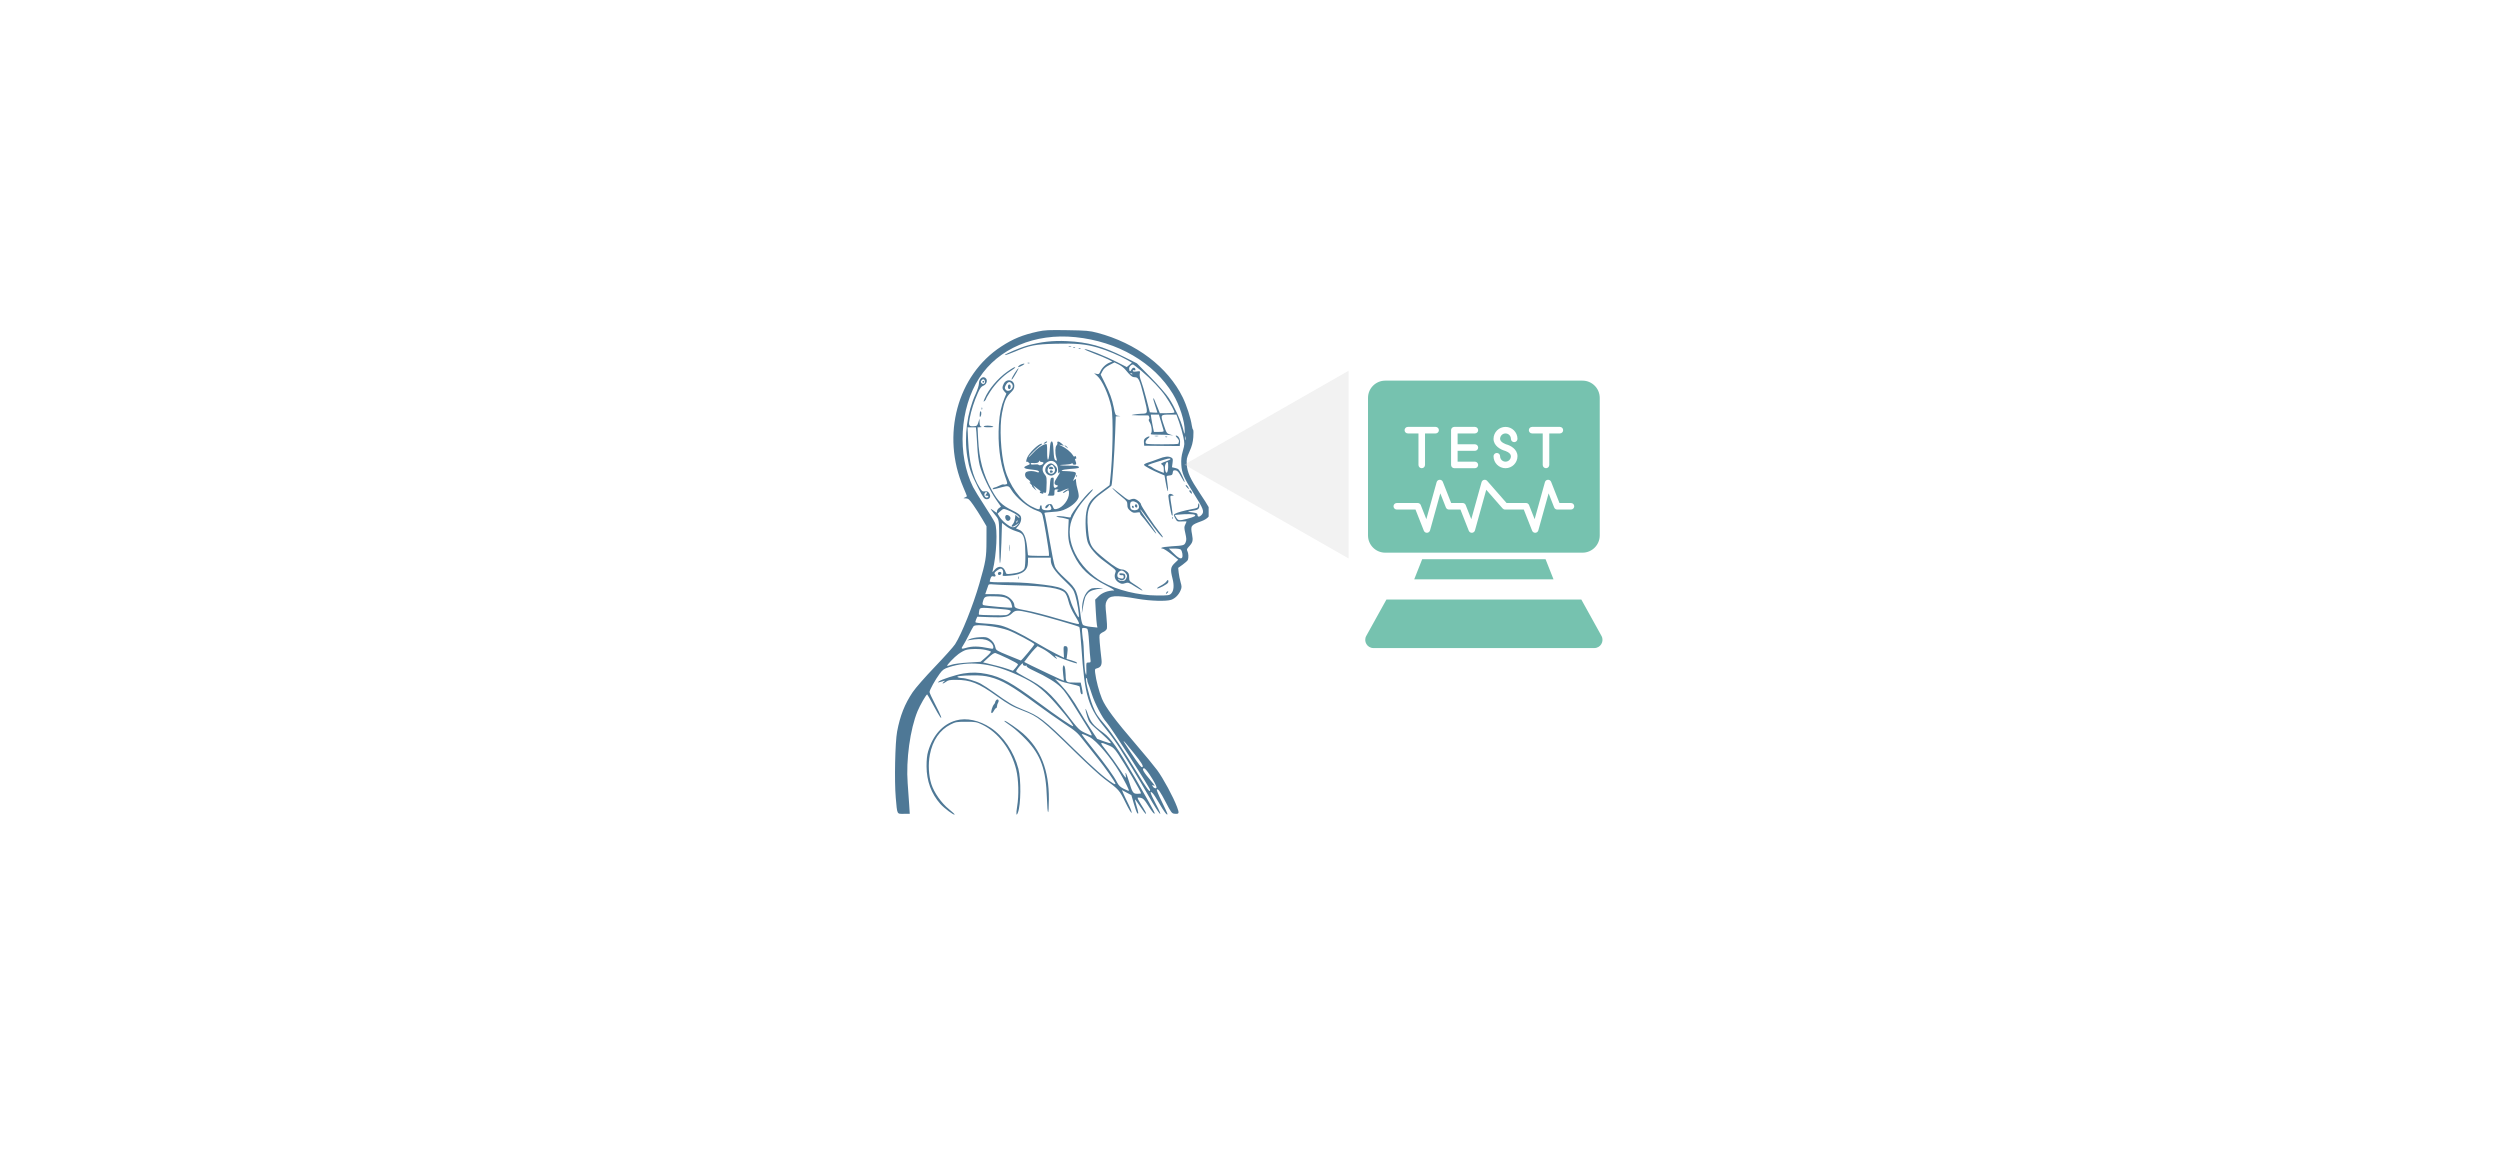 <svg xmlns="http://www.w3.org/2000/svg" xmlns:xlink="http://www.w3.org/1999/xlink" width="1366" zoomAndPan="magnify" viewBox="0 0 1024.5 471.75" height="629" preserveAspectRatio="xMidYMid meet" version="1.0"><defs><filter x="0%" y="0%" width="100%" height="100%" id="ee56b28f85"><feColorMatrix values="0 0 0 0 1 0 0 0 0 1 0 0 0 0 1 0 0 0 1 0" color-interpolation-filters="sRGB"/></filter><clipPath id="5ecfa57a59"><path d="M 366.477 135.16 L 495.305 135.16 L 495.305 334 L 366.477 334 Z M 366.477 135.16 " clip-rule="nonzero"/></clipPath><mask id="1eba28bbaf"><g filter="url(#ee56b28f85)"><rect x="-102.45" width="1229.4" fill="#000000" y="-47.175" height="566.1" fill-opacity="0.35"/></g></mask><clipPath id="6461cb1f7e"><path d="M 0.352 0.832 L 67.645 0.832 L 67.645 77.848 L 0.352 77.848 Z M 0.352 0.832 " clip-rule="nonzero"/></clipPath><clipPath id="55687f7a29"><path d="M 0.352 39.398 L 67.645 0.945 L 67.645 77.848 Z M 0.352 39.398 " clip-rule="nonzero"/></clipPath><clipPath id="b86142736a"><rect x="0" width="68" y="0" height="79"/></clipPath><clipPath id="71ce858ade"><path d="M 559 245 L 657 245 L 657 265.621 L 559 265.621 Z M 559 245 " clip-rule="nonzero"/></clipPath><clipPath id="67abef8dec"><path d="M 560 155.941 L 656 155.941 L 656 227 L 560 227 Z M 560 155.941 " clip-rule="nonzero"/></clipPath></defs><g clip-path="url(#5ecfa57a59)"><path fill="#4e7896" d="M 425.297 135.875 C 419.102 137.223 415.16 138.836 410.301 142.004 C 392.281 153.75 385.648 178.348 394.758 199.664 C 395.574 201.574 396.242 203.227 396.242 203.34 C 396.242 203.449 395.863 203.691 395.398 203.879 C 394.637 204.188 394.668 204.219 395.766 204.238 C 396.824 204.262 397.191 204.586 398.84 206.926 C 399.867 208.391 401.512 210.957 402.492 212.625 L 404.273 215.656 L 404.254 221.82 C 404.234 228.492 403.973 230.035 401.336 239.195 C 398.758 248.145 394.078 259.836 391.398 264.008 C 390.758 265.008 387.035 269.164 383.133 273.242 C 379.105 277.445 375.16 281.949 374.02 283.648 C 370.75 288.516 368.855 293.309 367.637 299.793 C 366.812 304.184 366.484 320.094 367.078 326.852 C 367.707 333.984 367.469 333.508 370.375 333.508 L 372.82 333.508 L 372.578 329.68 C 372.445 327.574 372.172 323.668 371.965 320.996 C 371.234 311.461 372.965 298.828 376.016 291.426 C 377.012 289.012 379.562 284.574 379.957 284.574 C 380.043 284.574 381.129 286.465 382.363 288.777 C 383.598 291.09 384.883 293.316 385.215 293.727 C 385.805 294.457 385.816 294.453 385.578 293.539 C 385.445 293.027 384.344 290.719 383.129 288.406 C 381.918 286.098 380.926 283.926 380.926 283.586 C 380.926 282.766 383.273 278.531 385.07 276.113 C 386.305 274.449 386.82 274.082 388.848 273.418 C 396.855 270.801 405.559 271.617 415.469 275.918 C 422.316 278.887 425.477 280.938 429.672 285.141 C 433.371 288.844 440.156 297.191 439.777 297.57 C 439.484 297.859 433.273 293.625 425.191 287.633 C 414.633 279.801 410.281 277.41 404.379 276.199 C 401.035 275.516 398.152 275.457 394.746 276.008 C 391.852 276.477 385.707 278.461 384.766 279.23 C 384.047 279.816 384.09 279.816 386.621 279.113 C 387.449 278.883 387.453 278.887 386.715 279.473 C 386.305 279.801 386.156 280.074 386.383 280.082 C 386.613 280.086 387.23 279.758 387.75 279.348 C 388.523 278.738 389.266 278.598 391.707 278.598 C 397.656 278.598 401.016 279.926 408.379 285.184 C 413.402 288.766 414.848 289.57 419.402 291.312 C 425.402 293.609 427.016 294.902 441.066 308.664 C 445.688 313.191 450.898 317.949 452.645 319.23 C 458.57 323.59 458.711 323.746 461.258 328.922 C 462.57 331.586 463.672 333.422 463.754 333.074 C 463.832 332.734 463.23 331.137 462.422 329.527 C 461.613 327.918 460.684 325.961 460.359 325.18 L 459.766 323.762 L 461.703 324.809 L 463.637 325.852 L 464.645 329.352 C 465.203 331.273 465.84 333.031 466.062 333.254 C 466.672 333.863 466.574 332.941 465.73 330.168 C 465.324 328.844 465.055 327.699 465.129 327.625 C 465.203 327.551 466.156 328.848 467.246 330.5 C 468.34 332.156 469.371 333.508 469.543 333.508 C 469.914 333.508 469.457 332.613 467.484 329.477 C 466.672 328.184 466.098 327.031 466.207 326.918 C 466.32 326.809 466.926 326.828 467.551 326.965 C 468.453 327.164 469.043 327.781 470.402 329.961 C 472.055 332.613 473.191 333.961 473.191 333.266 C 473.191 332.852 469.719 326.586 465.258 318.941 C 457.898 306.332 455.281 302.594 452.27 300.367 C 447.719 297.004 447.055 296.168 445.523 291.863 C 444.602 289.281 444.629 290.664 445.559 293.672 C 446.223 295.828 446.59 296.355 448.602 298.098 C 452.695 301.641 455.441 304.316 455.215 304.547 C 455.09 304.668 453.781 304.32 452.305 303.773 L 449.617 302.777 L 446.891 298.625 C 445.395 296.344 443.441 293.215 442.555 291.672 C 439.797 286.883 437.293 283.367 434.754 280.723 L 432.309 278.18 L 434.051 278.926 C 435.008 279.336 437.188 279.965 438.895 280.316 C 440.602 280.672 442.133 281.078 442.297 281.219 C 442.461 281.359 442.637 282.117 442.688 282.906 C 442.738 283.691 442.98 284.406 443.23 284.488 C 443.785 284.672 443.797 284.031 443.277 281.605 L 442.871 279.719 L 440.566 279.715 C 436.762 279.707 436.781 279.723 436.703 276.539 C 436.668 275.02 436.469 273.473 436.262 273.105 C 435.902 272.469 435.875 272.469 435.613 273.145 C 435.465 273.535 435.5 275.004 435.695 276.414 C 435.887 277.82 436.004 278.973 435.953 278.973 C 435.738 278.973 425.316 274.105 422.641 272.754 L 419.719 271.277 L 421.395 269.055 C 422.316 267.832 423.551 266.375 424.137 265.82 L 425.203 264.805 L 427.207 265.82 C 428.309 266.375 430.012 267.547 430.992 268.418 C 432.852 270.082 433.844 270.57 432.629 269.227 C 431.973 268.5 432.074 268.512 434.105 269.41 C 435.961 270.23 440.77 271.875 441.312 271.875 C 441.406 271.875 441.387 271.719 441.27 271.527 C 441.148 271.336 440.156 270.918 439.066 270.602 L 437.078 270.023 L 437.363 267.922 C 437.699 265.449 437.516 264.777 436.512 264.777 C 435.84 264.777 435.785 264.992 435.898 267.164 L 436.023 269.551 L 432.66 267.863 C 430.812 266.938 427.031 264.828 424.258 263.176 C 418.25 259.598 413.305 257.195 410.246 256.363 C 409.016 256.031 406.195 255.66 403.98 255.547 C 401.766 255.43 399.871 255.199 399.773 255.039 C 399.676 254.879 399.801 254.293 400.055 253.738 L 400.516 252.723 L 405.461 252.914 C 411.582 253.148 413.121 252.891 414.684 251.375 C 416.16 249.945 416.805 249.926 422.203 251.145 C 426.867 252.199 441.84 256.508 442.309 256.934 C 442.477 257.09 442.852 260.723 443.141 265.012 C 444.52 285.617 445.848 289.91 453.805 299.516 C 455.254 301.262 457.637 304.625 459.105 306.988 C 460.57 309.352 462.926 313.133 464.336 315.395 C 465.742 317.652 468.688 322.652 470.879 326.504 C 475.254 334.203 477.312 336.285 473.535 329.195 C 471.324 325.039 470.93 323.598 472.426 325.125 C 472.816 325.523 474.004 327.363 475.059 329.215 C 476.977 332.574 478.422 334.453 478.422 333.598 C 478.422 333.348 477.375 331.047 476.102 328.488 C 474.824 325.926 473.902 323.707 474.055 323.555 C 474.543 323.07 475.438 324.344 477.793 328.879 C 479.84 332.82 480.223 333.336 481.16 333.445 C 483.246 333.684 483.367 333.398 482.348 330.684 C 480.793 326.555 476.68 318.941 474.191 315.578 C 472.898 313.832 469.02 309.125 465.574 305.121 C 456.973 295.121 453.047 289.852 451.59 286.355 C 450.406 283.508 449.148 278.727 448.793 275.703 C 448.625 274.273 448.695 274.09 449.477 273.895 C 451.129 273.48 451.652 272.473 451.391 270.234 C 450.68 264.176 450.418 260.836 450.613 260.223 C 450.734 259.844 451.391 259.301 452.078 259.016 C 452.762 258.73 453.441 258.117 453.586 257.652 C 453.734 257.191 453.637 254.734 453.371 252.195 C 452.938 248.074 452.949 247.445 453.488 246.316 C 454.625 243.934 456.852 243.773 466.281 245.41 C 471.41 246.301 477.957 246.488 479.945 245.801 C 481.57 245.238 483.043 243.766 483.805 241.938 C 484.316 240.715 484.316 240.367 483.805 238.574 C 483.488 237.477 483.141 235.707 483.023 234.645 L 482.816 232.715 L 484.691 231.367 C 485.723 230.625 486.664 229.758 486.789 229.438 C 487.141 228.516 487.047 226.695 486.605 225.867 C 486.27 225.242 486.359 224.93 487.117 224.117 C 488.805 222.309 488.996 221.609 488.504 219.012 C 487.824 215.402 487.984 215.172 492.324 213.59 C 494.633 212.746 495.977 211.422 495.977 209.984 C 495.977 208.766 495.273 207.469 491.758 202.211 C 487.781 196.258 486.582 193.648 486.352 190.461 C 486.188 188.18 486.297 187.656 487.48 184.988 C 488.457 182.797 488.848 181.301 489.016 179.16 C 489.141 177.578 489.098 176.195 488.926 176.09 C 488.75 175.98 488.512 175.176 488.391 174.297 C 487.996 171.453 486.258 166.078 484.715 162.914 C 478.605 150.41 465.613 140.574 449.676 136.379 C 446.457 135.535 445.246 135.43 437.332 135.305 C 429.754 135.184 428.105 135.262 425.297 135.875 Z M 440.734 138.168 C 458.031 139.945 472.832 148.562 480.633 161.402 C 483.43 166.004 485.547 172.668 485.496 176.699 C 485.477 178.215 485.438 178.156 484.758 175.562 C 483.895 172.258 481.371 166.832 478.996 163.16 C 477.996 161.617 474.832 157.996 471.582 154.68 L 465.906 148.898 L 460.859 146.367 C 451.816 141.828 445.949 140.203 437.145 139.789 C 431.496 139.523 426.574 140.066 421.18 141.555 C 418.078 142.41 411.215 145.316 411.82 145.52 C 412.043 145.594 413.824 144.969 415.781 144.133 C 421.895 141.523 424.207 141.074 432.676 140.859 C 441.016 140.648 444.859 141.008 449.949 142.48 C 453.527 143.516 458.836 145.742 461.902 147.504 L 463.875 148.633 L 462.812 149.527 L 461.746 150.426 L 457.797 148.398 C 453.148 146.012 445.387 142.906 444.5 143.078 C 444.156 143.145 445.809 143.918 448.168 144.801 C 450.527 145.684 453.215 146.805 454.141 147.289 L 455.82 148.168 L 454.699 148.598 C 453.195 149.176 451.547 150.762 450.91 152.254 C 450.453 153.324 450.266 153.441 449.371 153.219 L 448.352 152.969 L 449.586 154.012 C 451.648 155.758 454.332 161.695 455.465 167.027 C 456.289 170.898 456.004 187.617 454.961 196.598 L 454.699 198.828 L 451.078 201.539 C 446.887 204.676 445.805 206.223 445.152 210.008 C 444.598 213.211 444.887 219.461 445.711 222.094 C 446.406 224.32 449.266 227.664 452.398 229.91 C 453.461 230.672 455.027 231.852 455.883 232.531 C 457.355 233.703 457.414 233.832 457.02 234.879 C 456.449 236.395 457.016 237.855 458.523 238.734 C 459.555 239.336 459.922 239.375 461.051 239.004 C 462.301 238.59 462.504 238.652 465.043 240.281 C 466.516 241.223 467.891 241.992 468.098 241.992 C 468.531 241.992 466.902 240.742 464.418 239.172 C 462.852 238.184 462.73 237.992 462.73 236.527 C 462.73 235.266 462.531 234.793 461.746 234.176 C 461.207 233.75 460.445 233.398 460.055 233.398 C 458.664 233.398 456.691 232.27 453.293 229.527 C 446.953 224.41 446.477 223.621 445.875 217.227 C 445.059 208.527 446.184 205.75 452.25 201.5 C 453.871 200.363 455.324 199.234 455.473 198.992 C 455.82 198.43 456.699 185.938 457.004 177.273 L 457.234 170.645 L 458.207 170.59 L 459.184 170.531 L 458.172 170.379 C 457.09 170.215 457.031 170.098 456.371 166.77 C 455.746 163.629 454.75 160.906 452.777 156.961 L 451.055 153.508 L 451.789 152.086 C 452.324 151.051 453.098 150.367 454.613 149.586 L 456.703 148.516 L 458.395 149.332 C 459.324 149.781 460.59 150.77 461.211 151.527 C 463.254 154.027 463.949 154.582 465.023 154.582 C 466.574 154.582 467.047 155.59 468.793 162.594 C 470.523 169.543 470.531 169.484 467.773 169.547 C 466.953 169.566 465.523 169.715 464.598 169.879 C 463.184 170.129 463.496 170.184 466.559 170.223 C 468.562 170.25 470.32 170.258 470.469 170.242 C 470.906 170.199 471.246 171.562 470.859 171.812 C 470.641 171.953 470.727 172.398 471.078 172.934 C 471.918 174.215 472.273 176.859 471.699 177.555 C 471.289 178.047 471.637 178.117 474.547 178.121 C 476.367 178.121 478.531 178.199 479.355 178.293 L 480.848 178.457 L 479.457 178.035 C 478.113 177.629 478.023 177.492 476.891 174.086 C 475.5 169.918 475.508 169.91 479.41 169.902 L 482.086 169.898 L 483.195 172.98 C 483.809 174.676 484.582 177.391 484.918 179.012 C 485.504 181.871 485.5 182.059 484.73 184.793 C 484.133 186.926 483.977 188.316 484.102 190.441 C 484.297 193.859 485.09 195.711 488.977 201.875 C 493.297 208.73 493.637 209.652 492.371 211.051 C 491.562 211.945 490.746 211.922 490.746 211.012 C 490.746 210.43 490.398 210.238 488.973 210.047 C 486.312 209.688 486.277 209.641 488.496 209.344 C 490.969 209.016 491.492 208.629 491.492 207.145 C 491.492 206.52 491.367 206.133 491.215 206.289 C 491.059 206.445 490.934 206.938 490.934 207.379 C 490.934 208.086 490.605 208.246 488.32 208.656 C 485.344 209.191 482.234 210.066 481.41 210.605 C 480.918 210.922 480.945 211.148 481.605 212.379 C 482.348 213.762 482.402 213.785 484.316 213.684 C 485.387 213.625 486.266 213.645 486.266 213.719 C 486.266 213.797 486.02 214.352 485.723 214.949 C 485.242 215.91 485.246 216.348 485.758 218.578 C 486.227 220.641 486.25 221.328 485.879 222.223 C 485.352 223.496 485.109 223.566 480.102 223.879 C 478.047 224.008 476.207 224.27 476.012 224.461 C 475.789 224.68 475.941 224.809 476.418 224.809 C 476.84 224.809 478.453 225.84 480.008 227.098 L 482.836 229.383 L 481.375 230.773 C 479.68 232.387 479.547 233.395 480.516 237.176 C 481.227 239.961 481.016 242.176 479.93 243.262 C 479.207 243.98 478.738 244.043 474.207 244.031 C 466.555 244.008 457.723 241.84 451.898 238.559 C 441.785 232.859 436.082 221.391 439.211 213.043 C 440.367 209.961 442.754 206.355 445.742 203.191 C 447.125 201.727 448.086 200.527 447.883 200.527 C 446.738 200.527 438.824 210.273 438.824 211.684 C 438.824 212.07 438.52 212.137 437.609 211.945 C 435.422 211.48 432.207 211.312 433.035 211.703 C 433.445 211.898 434.117 212.07 434.527 212.082 C 434.941 212.098 435.879 212.281 436.621 212.484 L 437.965 212.859 L 437.785 216.547 C 437.57 220.996 438.02 223.188 439.961 227.238 C 442.719 232.984 446.27 236.336 453.492 240.016 C 455.73 241.156 456.973 241.969 456.492 241.977 C 453.992 242.02 451.668 242.883 450.254 244.297 L 448.797 245.75 L 449.047 250.387 C 449.184 252.934 449.391 255.504 449.508 256.094 L 449.723 257.172 L 447.012 256.883 C 445.52 256.723 444.066 256.359 443.781 256.074 C 443.496 255.789 443.105 254.309 442.914 252.789 C 441.559 242.051 441.348 241.527 436.605 237.156 C 434.027 234.781 432.734 233.289 432.297 232.191 C 431.949 231.328 431.004 226.668 430.191 221.832 C 429.379 216.996 428.555 212.453 428.355 211.734 C 428.156 211.016 427.996 210.324 427.992 210.199 C 427.992 210.074 429.508 209.883 431.363 209.777 C 434.152 209.617 435.148 209.383 437.121 208.41 C 439.613 207.184 441.645 205.246 442.023 203.734 C 442.148 203.246 441.961 201.863 441.613 200.66 C 441.266 199.457 440.969 197.93 440.957 197.262 C 440.938 196.109 440.898 196.078 440.254 196.664 C 439.598 197.258 439.594 197.238 440.094 196.199 C 441.246 193.805 441.207 193.551 439.676 193.297 C 438.898 193.172 437.551 193.062 436.676 193.062 C 433.742 193.055 435.055 192.426 438.512 192.18 C 442.137 191.922 442.406 191.848 442.016 191.215 C 441.867 190.977 440.266 190.816 437.992 190.816 C 434.027 190.816 433.09 190.543 436.594 190.41 C 437.719 190.363 438.848 190.168 439.105 189.969 C 439.418 189.723 439.57 189.742 439.57 190.023 C 439.57 190.254 439.906 190.441 440.32 190.441 C 441.164 190.441 441.227 190.164 440.691 188.766 C 440.445 188.113 440.445 187.863 440.691 188.016 C 440.898 188.141 441.066 187.992 441.066 187.684 C 441.066 187.375 440.898 187.02 440.691 186.895 C 440.488 186.766 440.316 186.883 440.316 187.152 C 440.316 187.422 440.008 187.137 439.629 186.516 C 438.859 185.25 436.816 183.59 435 182.75 L 433.781 182.188 L 436.008 182.656 L 434.961 181.688 C 433.957 180.758 433.027 180.707 433.324 181.602 C 433.402 181.84 433.246 182.254 432.973 182.527 C 432.387 183.113 432.32 185.617 432.84 187.434 C 433.262 188.902 433.219 189.035 432.465 188.57 C 432.062 188.324 431.863 187.234 431.727 184.574 C 431.578 181.656 431.426 180.918 430.98 180.918 C 430.539 180.918 430.367 181.664 430.176 184.414 C 429.836 189.246 429.113 189.824 429.113 185.262 C 429.113 181.848 429.102 181.805 428.273 182.055 C 426.695 182.531 425.051 183.75 423.098 185.883 C 422.023 187.055 421.328 187.68 421.551 187.266 C 422.027 186.395 425.148 183.355 426.488 182.465 C 427.145 182.027 427.238 181.852 426.801 181.852 C 425.562 181.852 421.637 185.684 420.906 187.613 C 420.477 188.738 420.398 189.57 420.754 189.215 C 420.969 188.996 422.016 189.809 422.016 190.191 C 422.016 190.289 421.512 190.547 420.895 190.762 C 420.277 190.977 419.773 191.316 419.773 191.52 C 419.773 191.992 420.535 192.199 423.414 192.508 C 425.027 192.68 425.75 192.918 425.75 193.27 C 425.75 193.668 425.535 193.703 424.793 193.422 C 423.188 192.812 420.754 192.969 420.289 193.715 C 419.773 194.539 420.227 195.863 421.203 196.383 C 422.004 196.812 422.703 198.113 421.918 197.719 C 421.664 197.59 421.824 197.812 422.277 198.211 C 422.734 198.613 423.027 199.016 422.934 199.109 C 422.84 199.203 423.219 199.688 423.773 200.184 L 424.777 201.09 L 424.078 199.973 L 423.375 198.855 L 424.512 199.785 C 425.137 200.297 425.969 200.93 426.355 201.195 C 426.742 201.461 426.848 201.578 426.59 201.453 C 426.336 201.332 426.125 201.41 426.125 201.625 C 426.125 201.844 426.195 202.023 426.281 202.023 C 426.367 202.023 426.73 202.137 427.09 202.273 C 427.508 202.434 427.652 202.379 427.492 202.121 C 427.332 201.863 427.516 201.789 427.992 201.914 C 428.648 202.086 428.746 201.91 428.812 200.477 C 429.023 195.816 428.988 195.496 428.109 194.43 C 426.906 192.961 426.988 191.391 428.336 190.039 C 430.691 187.688 433.59 189.117 433.602 192.641 C 433.605 193.891 433.707 194.211 433.969 193.805 C 434.168 193.496 434.328 193.414 434.328 193.617 C 434.328 193.824 433.828 194.73 433.215 195.633 C 431.883 197.598 431.809 198.492 432.941 198.809 C 433.766 199.043 433.766 199.059 433.055 199.602 C 432.012 200.398 431.629 199.785 431.781 197.562 C 431.902 195.82 431.844 195.652 431.168 195.75 C 430.504 195.848 430.398 196.223 430.223 199.148 C 430.082 201.469 429.863 202.539 429.477 202.785 C 429.086 203.031 429.387 203.133 430.512 203.137 C 432.078 203.145 432.102 203.125 432.102 201.836 C 432.102 200.652 432.199 200.531 433.129 200.559 C 433.691 200.574 433.945 200.672 433.688 200.777 C 433.031 201.039 433.105 201.648 433.797 201.648 C 434.113 201.648 435.051 201.305 435.879 200.879 C 436.707 200.457 437.582 200.191 437.824 200.289 C 438.094 200.398 438.047 200.484 437.703 200.508 C 437.047 200.551 435.09 202 435.672 202.016 C 435.891 202.02 436.395 201.777 436.793 201.473 C 437.859 200.668 438.078 200.773 438.078 202.09 C 438.078 204.789 435.5 208.086 433.004 208.586 C 432.039 208.777 431.859 208.664 431.469 207.625 C 431.102 206.652 430.852 206.473 430.012 206.57 C 428.949 206.699 427.996 207.758 428.496 208.254 C 428.656 208.418 429.094 208.145 429.465 207.652 L 430.141 206.758 L 430.578 207.57 C 431.168 208.676 430.805 209.121 429.309 209.121 C 427.477 209.121 426.871 208.781 426.871 207.75 C 426.871 207.234 426.707 206.934 426.496 207.066 C 426.293 207.191 426.125 207.621 426.125 208.02 C 426.125 209.012 425.5 208.934 422.855 207.613 C 418.195 205.285 413.578 198.816 411.789 192.109 C 410.078 185.688 409.527 174.988 410.621 169.285 C 411.527 164.539 412.262 162.773 414.043 161.039 C 415.352 159.773 415.664 159.211 415.664 158.152 C 415.664 155.617 412.535 154.941 411.355 157.223 C 410.609 158.668 410.668 159.426 411.609 160.43 L 412.41 161.285 L 411.602 163.23 C 410.285 166.402 409.66 169.363 409.355 173.867 C 408.832 181.684 409.758 189.406 411.926 195.355 C 412.941 198.137 412.957 198.266 412.273 198.484 C 411.883 198.605 411.418 198.621 411.242 198.512 C 411.062 198.402 410.27 198.641 409.477 199.047 C 408.684 199.449 407.828 199.781 407.578 199.781 C 407.324 199.781 407 199.973 406.852 200.207 C 406.559 200.684 407.027 200.613 410.543 199.656 C 413.059 198.973 413.43 199.055 414.293 200.52 C 416.336 203.98 421.352 208.094 425.004 209.309 C 426.5 209.805 426.898 210.129 427.211 211.105 C 427.684 212.574 429.859 225.492 429.859 226.828 L 429.859 227.797 L 425.562 227.797 C 423.199 227.797 421.266 227.672 421.266 227.516 C 421.262 227.363 421.102 225.848 420.906 224.152 C 420.426 219.977 419.457 217.852 417.691 217.113 L 416.324 216.543 L 417.109 215.711 C 418.254 214.492 418.754 212.801 418.316 211.648 C 418.051 210.949 417.055 210.246 414.664 209.062 C 410.594 207.051 408.934 205.395 406.449 200.871 C 402.867 194.348 401.246 188.289 400.84 179.891 L 400.609 175.129 L 401.691 175.082 C 402.324 175.059 402.504 174.969 402.125 174.871 C 401.641 174.742 401.461 174.289 401.43 173.141 L 401.391 171.578 L 400.934 173.074 C 400.523 174.398 400.332 174.578 399.199 174.664 C 397.031 174.828 396.816 174.465 397.363 171.527 C 397.957 168.344 399.211 164.43 400.723 161.051 C 401.617 159.051 402.121 158.379 402.965 158.059 C 404.211 157.59 404.812 156.02 404.082 155.137 C 402.957 153.785 401.168 155.047 401.16 157.195 C 401.16 157.918 400.566 159.789 399.848 161.359 C 396.293 169.109 395.02 178.668 396.406 187.215 C 397.164 191.883 397.918 194.055 400.707 199.594 C 402.848 203.848 403.277 204.465 404.152 204.566 C 405.59 204.73 406.242 203.453 405.387 202.145 C 404.895 201.395 404.535 201.234 403.641 201.367 C 402.645 201.512 402.398 201.34 401.438 199.816 C 398.582 195.289 397.145 189.371 396.742 180.488 L 396.496 175.129 L 399.922 175.129 L 400.121 177.09 C 400.23 178.168 400.41 180.992 400.52 183.371 C 400.633 185.816 401.047 188.973 401.473 190.641 C 402.418 194.336 405.656 201.117 408.238 204.82 L 410.207 207.641 L 409.387 208.215 C 408.938 208.531 408.566 209.137 408.566 209.559 C 408.566 210.293 408.508 210.281 407.262 209.332 C 406.539 208.785 405.953 208.43 405.953 208.547 C 405.953 208.66 406.715 209.691 407.645 210.832 C 409.574 213.203 409.438 212.273 409.469 223.207 C 409.484 227.598 409.637 230.984 409.816 230.809 C 409.992 230.633 410.246 226.84 410.379 222.387 L 410.621 214.281 L 412.305 215.621 C 413.227 216.355 414.91 217.227 416.039 217.555 C 418.625 218.309 419.223 218.844 419.738 220.906 C 420.336 223.273 420.379 231.895 419.801 232.977 C 419.211 234.078 417.531 234.773 414.66 235.098 C 412.484 235.344 412.367 235.316 412.109 234.473 C 411.355 232 409.258 231.543 407.605 233.492 C 406.641 234.637 406.594 234.652 406.812 233.77 C 408.395 227.363 408.883 216.863 407.719 214.23 C 407.375 213.449 405.426 210.254 403.391 207.133 C 401.359 204.016 399.273 200.621 398.762 199.594 C 392.18 186.422 393.254 167.332 401.266 154.941 C 409.121 142.801 424.051 136.457 440.734 138.168 Z M 437.984 142.129 C 438.242 142.234 438.66 142.234 438.918 142.129 C 439.176 142.027 438.965 141.941 438.449 141.941 C 437.938 141.941 437.727 142.027 437.984 142.129 Z M 439.875 142.512 C 440.145 142.617 440.469 142.605 440.59 142.48 C 440.715 142.355 440.496 142.27 440.102 142.285 C 439.664 142.305 439.578 142.391 439.875 142.512 Z M 442.117 142.883 C 442.387 142.992 442.707 142.98 442.832 142.855 C 442.957 142.73 442.734 142.641 442.344 142.66 C 441.906 142.676 441.82 142.766 442.117 142.883 Z M 421.199 148.859 C 421.469 148.969 421.789 148.957 421.914 148.832 C 422.039 148.707 421.816 148.621 421.422 148.637 C 420.988 148.652 420.898 148.742 421.199 148.859 Z M 418.41 149.352 C 417.594 149.68 416.871 150.484 417.418 150.457 C 417.582 150.449 418.309 150.121 419.027 149.727 C 420.34 149.008 419.91 148.746 418.41 149.352 Z M 467.852 152.086 C 471.656 155.258 475.672 159.488 477.668 162.426 C 479.766 165.52 481.531 168.781 481.254 169.055 C 481.117 169.191 479.723 169.309 478.156 169.32 L 475.301 169.336 L 474.422 167.098 C 473.047 163.586 472.801 163.066 472.617 163.25 C 472.523 163.344 472.863 164.656 473.379 166.164 C 473.891 167.672 474.312 168.973 474.312 169.051 C 474.312 169.129 473.609 169.141 472.754 169.078 L 471.199 168.965 L 469.805 163.547 C 469.039 160.57 468.062 157.25 467.633 156.176 C 467.141 154.941 466.938 153.82 467.074 153.125 C 467.293 152.031 467.293 152.027 465.762 152.234 C 464.68 152.379 464.227 152.305 464.227 151.977 C 464.227 151.711 464.473 151.609 464.812 151.738 C 465.23 151.898 465.363 151.777 465.273 151.312 C 465.098 150.395 464.141 150.5 463.645 151.5 C 463.16 152.465 462.73 152.227 462.73 150.988 C 462.73 150.238 463.547 149.398 464.305 149.363 C 464.449 149.359 466.047 150.582 467.852 152.086 Z M 412.805 152.301 C 408.895 155.047 405.051 159.613 403.504 163.344 C 402.949 164.68 402.949 164.773 403.488 164.324 C 403.816 164.051 404.086 163.668 404.086 163.473 C 404.086 163.277 404.855 161.926 405.801 160.469 C 407.879 157.254 411.051 154.016 413.914 152.184 C 415.082 151.438 416.039 150.746 416.039 150.648 C 416.039 150.191 415.199 150.621 412.805 152.301 Z M 415.848 152.883 C 415.129 154.004 414.543 155.133 414.543 155.395 C 414.543 155.934 415.09 155.188 416.578 152.621 C 417.984 150.188 417.449 150.379 415.848 152.883 Z M 464.047 153.391 C 463.934 153.504 463.633 153.391 463.379 153.133 C 463.012 152.766 463.055 152.723 463.586 152.926 C 463.957 153.066 464.164 153.273 464.047 153.391 Z M 403.637 156.34 C 403.777 157.281 402.805 157.719 402.199 156.988 C 401.852 156.57 401.859 156.324 402.227 155.879 C 402.836 155.145 403.492 155.359 403.637 156.34 Z M 402.59 156.449 C 402.59 156.656 402.758 156.824 402.965 156.824 C 403.168 156.824 403.34 156.656 403.34 156.449 C 403.34 156.246 403.168 156.078 402.965 156.078 C 402.758 156.078 402.59 156.246 402.59 156.449 Z M 414.777 157.406 C 415.867 159.047 413.219 161.195 412.059 159.609 C 411.676 159.086 411.688 158.773 412.125 157.93 C 412.957 156.316 413.926 156.125 414.777 157.406 Z M 413.051 158.504 C 413.051 159.086 413.262 159.438 413.609 159.438 C 413.957 159.438 414.172 159.086 414.172 158.504 C 414.172 157.922 413.957 157.57 413.609 157.57 C 413.262 157.57 413.051 157.922 413.051 158.504 Z M 402.246 167.5 C 402.266 167.938 402.352 168.023 402.473 167.727 C 402.582 167.457 402.566 167.133 402.441 167.012 C 402.32 166.887 402.23 167.105 402.246 167.5 Z M 401.75 168.617 C 401.598 168.773 401.477 169.418 401.48 170.055 C 401.492 171.027 401.551 171.102 401.879 170.539 C 402.309 169.809 402.195 168.164 401.75 168.617 Z M 475.773 172.793 C 476.25 174.387 476.727 175.98 476.828 176.34 C 476.988 176.906 476.734 176.996 474.945 176.996 L 472.879 176.996 L 472.457 175.035 C 472.223 173.953 471.934 172.359 471.812 171.484 L 471.594 169.898 L 474.91 169.898 Z M 403.152 174.754 C 403.008 174.988 403.793 175.117 405.277 175.102 C 406.941 175.082 407.414 174.98 406.887 174.754 C 405.84 174.305 403.43 174.305 403.152 174.754 Z M 473.285 178.746 C 473.645 178.84 474.23 178.84 474.59 178.746 C 474.949 178.652 474.656 178.574 473.938 178.574 C 473.219 178.574 472.926 178.652 473.285 178.746 Z M 482.395 179.438 C 482.953 180 483.254 180.625 483.121 180.965 C 483 181.281 482.902 181.672 482.902 181.832 C 482.902 181.996 479.879 182.105 476.18 182.082 C 469.551 182.039 469.461 182.027 469.457 181.227 C 469.457 180.777 469.91 180.078 470.48 179.652 C 471.719 178.73 470.816 178.551 469.52 179.457 C 468.859 179.922 468.691 180.348 468.781 181.355 L 468.895 182.656 L 476.18 182.723 L 483.461 182.785 L 483.582 181.348 C 483.703 179.863 482.906 178.488 481.926 178.488 C 481.652 178.488 481.852 178.898 482.395 179.438 Z M 485.773 180.262 C 485.68 180.625 485.605 180.328 485.605 179.609 C 485.605 178.891 485.68 178.598 485.773 178.957 C 485.867 179.316 485.867 179.902 485.773 180.262 Z M 477.602 179.117 C 477.871 179.227 478.195 179.211 478.32 179.09 C 478.441 178.965 478.223 178.875 477.828 178.891 C 477.395 178.91 477.305 179 477.602 179.117 Z M 428.152 181.281 C 427.754 181.582 427.598 181.828 427.805 181.832 C 428.359 181.844 429.309 181.176 429.074 180.941 C 428.961 180.828 428.547 180.984 428.152 181.281 Z M 436.242 182.703 C 436.328 182.762 436.734 183.055 437.145 183.359 C 437.836 183.863 437.852 183.855 437.379 183.25 C 437.098 182.891 436.691 182.598 436.477 182.598 C 436.262 182.598 436.156 182.645 436.242 182.703 Z M 474.684 188.066 C 473.348 188.586 471.449 189.262 470.457 189.562 C 469.469 189.867 468.723 190.301 468.797 190.527 C 468.953 190.992 472.355 192.828 475.297 194.035 L 477.215 194.824 L 477.68 197.582 C 478.281 201.16 478.883 202.574 478.617 199.781 C 478.508 198.652 478.316 197.109 478.188 196.352 C 477.965 195.012 477.988 194.977 479.215 194.859 C 480.281 194.758 480.492 194.578 480.594 193.688 C 480.699 192.793 480.863 192.656 481.715 192.754 C 482.531 192.848 482.973 193.355 484.105 195.484 C 485.797 198.672 485.934 197.934 484.277 194.559 C 483.215 192.395 482.938 192.102 481.68 191.809 L 480.273 191.484 L 480.512 189.691 C 480.719 188.133 480.648 187.848 479.98 187.492 C 478.812 186.863 477.352 187.023 474.684 188.066 Z M 479.664 188.074 C 479.801 188.211 479.051 188.629 477.992 189 C 475.664 189.82 475.438 190.02 476.273 190.488 C 476.723 190.738 476.926 191.312 476.926 192.324 L 476.926 193.793 L 474.965 193.023 C 473.887 192.598 472.727 192.004 472.391 191.699 C 472.051 191.395 471.328 191.027 470.781 190.879 C 469.949 190.656 470.512 190.391 474.199 189.254 C 479.012 187.773 479.297 187.711 479.664 188.074 Z M 426.902 189.32 C 427.297 189.32 427.617 189.48 427.617 189.672 C 427.617 190.367 425.918 191.016 425.574 190.457 C 425.473 190.297 424.715 190.242 423.891 190.34 C 422.914 190.449 422.387 190.363 422.387 190.086 C 422.387 189.855 422.598 189.691 422.855 189.723 C 424.516 189.938 425.754 189.652 425.781 189.043 C 425.797 188.652 425.887 188.574 425.996 188.855 C 426.102 189.113 426.508 189.32 426.902 189.32 Z M 478.719 191.441 C 478.652 192.66 478.418 193.621 478.16 193.707 C 477.52 193.918 477.117 191.328 477.617 190.227 C 478.344 188.633 478.84 189.18 478.719 191.441 Z M 430.234 189.98 C 428.285 190.625 427.656 193.266 429.195 194.344 C 430.324 195.137 431.426 195.074 432.402 194.164 C 433.453 193.184 433.445 191.895 432.379 190.938 C 431.254 189.922 430.895 189.762 430.234 189.98 Z M 431.957 191.391 C 432.793 192.664 432.172 194.18 430.816 194.18 C 429.137 194.18 428.746 192.062 430.211 190.922 C 431.047 190.27 431.262 190.328 431.957 191.391 Z M 430.121 191.426 C 429.598 191.949 429.883 192.309 430.824 192.309 C 431.43 192.309 431.73 192.137 431.633 191.844 C 431.453 191.305 430.504 191.043 430.121 191.426 Z M 430.234 193.242 C 430.234 193.629 430.477 193.812 430.887 193.734 C 431.676 193.582 431.625 192.918 430.812 192.75 C 430.477 192.68 430.234 192.887 430.234 193.242 Z M 441.094 195.145 C 441.113 195.578 441.203 195.668 441.32 195.367 C 441.43 195.098 441.414 194.777 441.293 194.652 C 441.168 194.527 441.078 194.75 441.094 195.145 Z M 485.891 198.953 C 485.891 199.141 486.25 199.613 486.691 200.004 C 487.488 200.711 487.492 200.711 487.062 199.895 C 486.586 198.988 485.891 198.43 485.891 198.953 Z M 456.383 200.668 C 456.895 201.25 458.367 202.562 459.648 203.586 C 461.781 205.285 461.984 205.574 461.984 206.879 C 461.984 208.02 462.219 208.504 463.16 209.297 C 464.152 210.133 464.562 210.25 465.777 210.043 C 466.898 209.855 467.215 209.922 467.215 210.348 C 467.215 210.648 467.477 211.113 467.797 211.379 C 468.117 211.645 469.562 213.438 471.012 215.367 C 472.461 217.297 473.73 218.789 473.832 218.688 C 473.934 218.586 472.812 216.855 471.34 214.84 C 468.355 210.754 467.039 208.746 467.344 208.746 C 467.453 208.746 468.941 210.703 470.648 213.098 C 473.898 217.66 476.512 220.777 476.535 220.133 C 476.547 219.922 475.855 218.914 475 217.891 C 473.016 215.504 467.586 207.332 467.586 206.727 C 467.586 206.117 466.117 204.789 465.109 204.48 C 464.672 204.348 463.883 204.434 463.363 204.672 C 462.488 205.07 462.184 204.918 459.492 202.75 C 455.699 199.695 455.254 199.398 456.383 200.668 Z M 487.387 201.23 C 487.387 201.41 487.637 201.766 487.945 202.023 C 488.555 202.527 488.629 202.406 488.277 201.492 C 488.039 200.867 487.387 200.676 487.387 201.23 Z M 404.457 201.949 C 404.457 202.113 404.258 202.449 404.012 202.695 C 403.66 203.043 403.75 203.145 404.406 203.145 C 404.875 203.145 405.148 203.309 405.02 203.516 C 404.367 204.57 403.008 203.418 403.473 202.211 C 403.695 201.625 404.457 201.426 404.457 201.949 Z M 478.793 203.289 C 478.793 204.211 479.805 210.023 480.125 210.949 C 480.223 211.234 480.395 211.379 480.5 211.273 C 480.609 211.164 480.438 209.461 480.117 207.488 C 479.391 202.973 479.383 203.145 480.383 203.137 C 481.062 203.133 481.113 203.062 480.66 202.77 C 479.629 202.102 478.793 202.336 478.793 203.289 Z M 465.523 205.82 C 466.641 206.328 467.129 207.762 466.461 208.562 C 465.91 209.23 464.176 209.297 463.555 208.672 C 462.961 208.082 462.977 205.871 463.57 205.633 C 464.305 205.336 464.5 205.355 465.523 205.82 Z M 465.164 206.871 C 464.887 207.316 465.238 208 465.742 208 C 466.195 208 466.199 206.988 465.746 206.707 C 465.555 206.59 465.293 206.664 465.164 206.871 Z M 463.852 207.602 C 463.852 207.797 464.02 208.059 464.227 208.188 C 464.43 208.312 464.598 208.156 464.598 207.836 C 464.598 207.516 464.43 207.25 464.227 207.25 C 464.02 207.25 463.852 207.41 463.852 207.602 Z M 415.812 210.426 C 416.723 210.957 417.574 211.676 417.707 212.02 C 417.883 212.48 417.703 212.422 417.043 211.801 L 416.141 210.953 L 415.934 212.492 C 415.82 213.34 415.461 214.328 415.137 214.688 C 413.898 216.059 414.758 216.262 416.543 215.027 L 417.719 214.207 L 417.016 215.016 C 415.621 216.617 414.629 216.465 411.82 214.215 C 411.039 213.59 410.043 212.496 409.605 211.789 L 408.812 210.5 L 409.988 209.449 C 411.129 208.43 411.207 208.414 412.664 208.93 C 413.488 209.219 414.906 209.895 415.812 210.426 Z M 489.582 210.953 C 490.277 211.391 489.395 211.855 486.387 212.637 C 483.254 213.449 482.789 213.395 482.043 212.129 L 481.391 211.031 L 482.988 210.887 C 486.156 210.602 489.078 210.633 489.582 210.953 Z M 412.191 211.223 C 411.738 211.676 411.906 212.746 412.508 213.246 C 413.352 213.945 414.535 212.766 413.938 211.82 C 413.492 211.113 412.605 210.809 412.191 211.223 Z M 480.316 212.324 C 480.336 212.762 480.422 212.848 480.543 212.551 C 480.652 212.281 480.637 211.961 480.512 211.836 C 480.391 211.711 480.301 211.934 480.316 212.324 Z M 416.914 213.805 C 416.793 214.121 416.613 214.301 416.516 214.203 C 416.418 214.105 416.449 213.848 416.582 213.629 C 416.953 213.031 417.168 213.148 416.914 213.805 Z M 413.539 224.621 C 413.543 225.855 413.609 226.312 413.695 225.641 C 413.777 224.973 413.777 223.961 413.691 223.402 C 413.605 222.84 413.535 223.391 413.539 224.621 Z M 483.934 225.277 C 484.52 226 484.809 227.926 484.422 228.527 C 483.945 229.266 482.738 228.605 480.617 226.445 L 479.012 224.809 L 481.285 224.809 C 482.652 224.809 483.707 224.992 483.934 225.277 Z M 430.613 229.57 C 430.633 231.73 432.074 233.91 436 237.695 C 439.613 241.18 439.922 241.598 440.629 243.902 C 441.465 246.633 442.359 252.125 442.098 252.895 C 441.883 253.52 439.461 248.762 438.715 246.242 C 437.156 241.004 436.082 240.496 423.695 239.156 C 420.395 238.801 415.523 238.578 411.836 238.617 C 407.855 238.656 405.578 238.543 405.578 238.305 C 405.578 238.102 405.75 237.484 405.957 236.934 C 406.219 236.25 406.52 236.008 406.926 236.164 C 407.812 236.508 408.305 236.039 407.758 235.379 C 407.359 234.898 407.461 234.664 408.391 233.918 C 409 233.43 409.785 233.031 410.129 233.027 C 410.887 233.027 411.328 234.219 410.977 235.328 C 410.727 236.121 410.77 236.129 413.805 235.895 C 419.043 235.492 421.27 233.812 421.27 230.262 L 421.27 228.543 L 430.605 228.543 Z M 461.332 234.945 C 461.988 235.824 462.012 236.043 461.555 237 C 461.137 237.867 460.801 238.07 459.77 238.07 C 458.969 238.07 458.43 237.859 458.312 237.508 C 458.152 237.023 458.215 237.02 458.758 237.469 C 459.777 238.309 461.32 237.434 461.168 236.105 C 461.07 235.246 460.852 235.062 459.797 234.961 C 458.887 234.875 458.59 234.977 458.711 235.336 C 458.801 235.605 459.242 235.773 459.684 235.711 C 460.285 235.625 460.488 235.789 460.488 236.363 C 460.488 237.168 460.125 237.277 458.715 236.898 C 457.055 236.453 458.117 233.586 459.844 233.848 C 460.262 233.91 460.93 234.402 461.332 234.945 Z M 409.406 234.41 C 408.762 234.648 408.82 235.641 409.48 235.641 C 410.16 235.641 410.625 234.926 410.195 234.535 C 410.02 234.375 409.664 234.316 409.406 234.41 Z M 417.219 236.762 C 417.219 237.277 417.301 237.484 417.406 237.23 C 417.512 236.973 417.512 236.551 417.406 236.297 C 417.301 236.039 417.219 236.25 417.219 236.762 Z M 478.098 238.164 C 477.848 238.625 476.77 239.449 475.699 239.996 C 474.629 240.543 473.957 241.059 474.207 241.145 C 474.781 241.34 478.441 239.379 478.688 238.746 C 479.047 237.805 478.551 237.312 478.098 238.164 Z M 416.973 239.891 C 428.836 240.164 434.547 241.043 436.375 242.871 C 436.871 243.367 437.477 244.785 437.863 246.367 C 438.297 248.137 439.191 250.125 440.535 252.324 C 442.219 255.074 442.449 255.645 441.902 255.734 C 441.543 255.793 437.57 254.738 433.078 253.395 C 428.582 252.047 422.953 250.594 420.566 250.168 C 416.332 249.41 415.684 249.121 415.668 247.969 C 415.652 246.812 414.188 245.055 412.594 244.285 C 411.262 243.637 410.258 243.484 407.344 243.484 L 403.746 243.484 L 404.293 241.898 C 404.598 241.023 404.93 240.078 405.031 239.797 C 405.172 239.414 405.676 239.336 406.988 239.492 C 407.957 239.609 412.453 239.789 416.973 239.891 Z M 447.414 241.133 C 445.199 241.945 443.602 244.996 443.445 248.715 L 443.328 251.516 L 443.832 248.684 C 444.496 244.961 444.684 244.43 445.773 243.133 C 446.668 242.074 448.352 241.5 451.711 241.113 C 452.328 241.039 451.738 240.973 450.402 240.957 C 449.07 240.941 447.723 241.023 447.414 241.133 Z M 477.891 242.977 C 477.695 243.492 477.75 243.516 478.227 243.121 C 478.871 242.582 478.941 242.363 478.461 242.363 C 478.277 242.363 478.02 242.641 477.891 242.977 Z M 412.746 245.23 C 413.566 245.707 414.145 246.438 414.457 247.387 C 414.719 248.176 414.859 248.898 414.77 248.988 C 414.512 249.246 403.457 248.273 402.926 247.945 C 402.551 247.715 402.547 247.344 402.902 246.156 C 403.441 244.363 403.797 244.246 408.262 244.398 C 410.641 244.48 411.84 244.703 412.746 245.23 Z M 408.867 249.465 C 414.422 249.895 414.926 250.094 413.617 251.324 C 412.699 252.188 412.512 252.211 406.992 252.129 C 403.871 252.086 401.246 251.98 401.16 251.895 C 401.078 251.809 401.117 251.141 401.254 250.414 C 401.547 248.863 401.395 248.883 408.867 249.465 Z M 406.711 256.727 C 408.668 257.023 411.527 257.707 413.062 258.25 C 415.703 259.184 423.883 263.535 423.883 264.004 C 423.883 264.434 418.59 270.797 418.328 270.684 C 418.18 270.617 415.84 269.668 413.125 268.566 C 408.777 266.801 408.164 266.445 407.988 265.578 C 407.648 263.895 406.918 262.773 405.57 261.859 C 404.426 261.086 403.938 260.996 401.469 261.129 C 399.902 261.211 398.094 261.555 397.359 261.91 C 396.074 262.531 396.07 262.535 397.176 262.332 C 400.133 261.785 402.355 261.73 403.918 262.168 C 405.707 262.668 407.074 264.004 407.074 265.25 C 407.074 265.887 406.906 265.957 405.859 265.746 C 400.875 264.738 398.473 264.703 395.562 265.594 C 393.965 266.082 393.742 265.816 394.66 264.52 C 395.066 263.941 396.113 262.043 396.984 260.297 C 397.855 258.547 398.738 256.91 398.945 256.652 C 399.441 256.035 402.305 256.062 406.711 256.727 Z M 445.484 257.633 C 445.832 257.852 446.082 259.562 446.312 263.324 C 446.5 266.281 446.738 269.332 446.852 270.102 C 447.039 271.41 446.988 271.5 446.086 271.5 C 445.148 271.5 445.125 271.562 445.18 273.836 C 445.25 276.875 445.172 277.195 444.746 275.609 C 444.555 274.891 444.32 271.848 444.23 268.844 C 444.141 265.84 443.996 263.152 443.906 262.867 C 443.816 262.582 443.641 261.215 443.516 259.828 C 443.293 257.387 443.312 257.309 444.137 257.312 C 444.605 257.316 445.211 257.461 445.484 257.633 Z M 403.785 266.312 C 404.875 266.539 405.902 266.852 406.066 267.004 C 406.23 267.156 405.348 268.168 404.102 269.246 L 401.836 271.207 L 396.703 271.516 C 393.754 271.695 390.871 272.074 389.926 272.414 C 389.02 272.738 388.219 272.945 388.148 272.871 C 387.883 272.609 391.07 269.281 392.801 268.012 C 393.773 267.297 395.152 266.543 395.871 266.34 C 397.66 265.828 401.402 265.812 403.785 266.312 Z M 412.957 269.832 C 415.27 270.934 417.16 272.008 417.16 272.219 C 417.16 272.434 416.695 273.125 416.133 273.754 L 415.105 274.895 L 412.863 274.117 C 410.91 273.441 407.543 272.531 403.949 271.711 L 402.883 271.465 L 405.07 269.449 C 406.66 267.988 407.465 267.488 408.008 267.633 C 408.418 267.746 410.645 268.734 412.957 269.832 Z M 419.238 272.211 C 418.973 272.637 420.086 273.078 420.613 272.754 C 420.852 272.605 420.898 272.684 420.738 272.949 C 420.555 273.246 421.539 273.887 423.727 274.898 C 428.766 277.227 432.746 279.656 434.656 281.566 C 436.477 283.383 437.113 284.32 443.211 294.125 C 448.484 302.605 448.281 301.934 445.16 300.555 C 442.273 299.277 442.098 299.105 437.039 292.516 C 430.398 283.871 427.727 281.512 419.965 277.422 C 418.012 276.395 416.41 275.379 416.41 275.168 C 416.41 274.625 418.641 271.875 419.078 271.875 C 419.281 271.875 419.352 272.027 419.238 272.211 Z M 405.668 277.453 C 410.59 278.711 414.668 281.066 424.492 288.32 C 428.164 291.031 433.449 294.75 436.238 296.586 C 440.867 299.633 441.543 300.223 443.965 303.363 C 445.426 305.254 447.984 308.48 449.648 310.535 C 452.898 314.547 457.129 320.602 457.129 321.25 C 457.129 321.465 456.664 321.352 456.102 320.992 C 452.695 318.84 448.418 315.078 439.961 306.801 C 427.641 294.738 425.93 293.426 419.027 290.707 C 415.34 289.254 412.953 287.832 407.262 283.684 C 405.41 282.336 402.973 280.742 401.844 280.145 C 399.84 279.086 395.68 277.852 394.098 277.852 C 393.668 277.852 393.004 277.73 392.629 277.582 C 391.48 277.129 393.707 276.824 398.516 276.773 C 401.691 276.742 403.598 276.922 405.668 277.453 Z M 445.547 278.605 C 445.547 279.016 445.699 279.648 445.883 280.004 C 446.066 280.363 446.781 282.41 447.465 284.559 C 448.664 288.301 451.785 294.281 453.418 295.969 C 455.086 297.688 471.324 322.902 471.324 323.773 C 471.324 325.059 469.984 323.262 465.902 316.488 C 460.68 307.82 455.594 300.266 452.848 297.09 C 449.77 293.535 449.043 292.414 447.867 289.43 C 446.246 285.32 444.516 277.852 445.184 277.852 C 445.383 277.852 445.547 278.191 445.547 278.605 Z M 408.27 286.891 C 408.023 287.137 407.82 287.523 407.82 287.75 C 407.82 287.977 407.625 288.359 407.383 288.598 C 406.699 289.281 405.941 291.809 406.309 292.176 C 406.496 292.367 406.891 292.012 407.238 291.344 C 407.57 290.703 408.004 290.18 408.203 290.18 C 408.402 290.18 408.566 289.84 408.566 289.426 C 408.566 289.012 408.773 288.344 409.023 287.941 C 409.59 287.035 408.977 286.184 408.27 286.891 Z M 391.766 295.234 C 386.348 296.754 382.301 301.254 380.336 307.941 C 379.891 309.457 379.688 311.41 379.699 314.086 C 379.719 320.043 381.625 325.223 385.344 329.434 C 386.91 331.203 390.863 334.156 391.207 333.812 C 391.312 333.707 390.27 332.711 388.891 331.602 C 385.793 329.117 382.77 324.805 381.656 321.289 C 380.555 317.805 380.32 313.172 381.047 309.328 C 382.164 303.426 385.105 299.129 389.57 296.875 C 391.578 295.859 392.039 295.781 395.898 295.781 C 399.766 295.781 400.223 295.859 402.453 296.926 C 409.07 300.086 414.484 307.234 416.445 315.406 C 417.418 319.469 417.586 325.91 416.832 330.441 C 416.305 333.613 416.457 334.797 417.156 332.953 C 418.375 329.75 418.477 319.426 417.336 315.035 C 415.531 308.117 411.168 301.66 405.992 298.25 C 401.281 295.152 396.035 294.039 391.766 295.234 Z M 411.762 295.719 C 411.957 295.887 413.215 296.793 414.555 297.73 C 415.898 298.672 418.566 301.082 420.488 303.09 C 426.535 309.418 428.648 315.328 429.012 326.973 C 429.25 334.5 429.793 334.852 429.832 327.504 C 429.898 315.625 426.516 307.039 419.215 300.555 C 417.367 298.914 412.309 295.406 411.789 295.406 C 411.551 295.406 411.539 295.523 411.762 295.719 Z M 446.582 302.09 C 449.305 303.477 455.297 310.527 458.777 316.43 C 461.016 320.227 462.824 323.828 462.605 324.047 C 462.512 324.145 461.578 323.789 460.531 323.258 C 459.109 322.539 458.434 321.898 457.832 320.711 C 456.496 318.078 452.926 313.098 447.992 306.988 C 445.422 303.805 443.316 301.078 443.312 300.926 C 443.305 300.609 444.559 301.055 446.582 302.09 Z M 464.68 308.645 C 467.762 312.477 468.641 313.902 468.199 314.348 C 467.793 314.75 466.836 313.543 462.965 307.734 C 459.227 302.125 459.59 302.316 464.68 308.645 Z M 454.633 305.582 C 456.113 306.219 456.758 306.836 458.215 309.008 C 461.273 313.562 467.586 324.398 467.586 325.09 C 467.586 325.199 466.918 325.293 466.102 325.293 C 464.332 325.293 464.059 324.883 462.562 319.969 C 461.527 316.578 460.977 315.703 461.359 318.059 C 461.547 319.223 461.207 318.84 458.938 315.348 C 457.488 313.113 455.031 309.703 453.484 307.773 C 450.383 303.91 450.449 303.781 454.633 305.582 Z M 471.062 317.355 C 472.895 320.133 473.938 322.059 473.938 322.656 C 473.938 323.352 472.855 323.078 472.43 322.273 C 472.039 321.547 472.066 321.527 472.879 321.965 C 473.457 322.273 473.117 321.695 471.855 320.215 C 468.531 316.324 467.703 314.832 468.867 314.832 C 469.16 314.832 470.145 315.969 471.062 317.355 Z M 471.062 317.355 " fill-opacity="1" fill-rule="evenodd"/></g><g mask="url(#1eba28bbaf)"><g transform="matrix(1, 0, 0, 1, 485, 151)"><g clip-path="url(#b86142736a)"><g clip-path="url(#6461cb1f7e)"><g clip-path="url(#55687f7a29)"><path fill="#d9d9d9" d="M 0.352 77.848 L 0.352 0.832 L 67.645 0.832 L 67.645 77.848 Z M 0.352 77.848 " fill-opacity="1" fill-rule="nonzero"/></g></g></g></g></g><path fill="#76c2af" d="M 582.809 229.172 L 579.555 237.398 L 636.625 237.398 L 633.375 229.172 L 582.809 229.172 " fill-opacity="1" fill-rule="nonzero"/><g clip-path="url(#71ce858ade)"><path fill="#76c2af" d="M 648.02 245.676 L 656.281 260.586 C 657.523 262.824 655.902 265.574 653.34 265.574 L 562.84 265.574 C 560.277 265.574 558.66 262.824 559.898 260.586 L 568.164 245.676 L 648.02 245.676 " fill-opacity="1" fill-rule="nonzero"/></g><g clip-path="url(#67abef8dec)"><path fill="#76c2af" d="M 643.777 208.816 L 638.152 208.816 C 637.598 208.816 637.105 208.477 636.902 207.965 L 634.625 202.176 L 630.406 217.352 C 630.254 217.91 629.762 218.305 629.188 218.336 C 629.16 218.336 629.141 218.336 629.113 218.336 C 628.566 218.336 628.07 218.004 627.863 217.484 L 624.449 208.816 L 616.781 208.816 C 616.395 208.816 616.027 208.648 615.77 208.359 L 609.066 200.707 L 604.441 217.352 C 604.289 217.91 603.797 218.305 603.223 218.336 C 602.645 218.367 602.113 218.023 601.898 217.484 L 598.488 208.816 L 593.773 208.816 C 593.223 208.816 592.727 208.477 592.523 207.965 L 590.242 202.176 L 586.031 217.352 C 585.875 217.91 585.383 218.305 584.805 218.336 C 584.227 218.367 583.699 218.023 583.488 217.484 L 580.07 208.816 L 572.406 208.816 C 571.66 208.816 571.059 208.215 571.059 207.473 C 571.059 206.73 571.66 206.133 572.406 206.133 L 580.988 206.133 C 581.535 206.133 582.031 206.469 582.234 206.984 L 584.516 212.77 L 588.727 197.594 C 588.883 197.039 589.375 196.641 589.953 196.609 C 590.531 196.582 591.062 196.922 591.27 197.461 L 594.688 206.133 L 599.398 206.133 C 599.953 206.133 600.449 206.469 600.648 206.984 L 602.934 212.77 L 607.145 197.594 C 607.277 197.121 607.656 196.758 608.137 196.645 C 608.617 196.535 609.121 196.695 609.445 197.07 L 617.387 206.133 L 625.363 206.133 C 625.914 206.133 626.414 206.469 626.613 206.984 L 628.895 212.77 L 633.109 197.594 C 633.262 197.039 633.754 196.641 634.332 196.609 C 634.914 196.582 635.438 196.922 635.652 197.457 L 639.066 206.133 L 643.777 206.133 C 644.52 206.133 645.121 206.73 645.121 207.473 C 645.121 208.215 644.52 208.816 643.777 208.816 Z M 576.938 174.941 L 588.32 174.941 C 589.062 174.941 589.66 175.539 589.66 176.285 C 589.66 177.027 589.062 177.625 588.32 177.625 L 583.973 177.625 L 583.973 190.531 C 583.973 191.273 583.371 191.871 582.629 191.871 C 581.887 191.871 581.289 191.273 581.289 190.531 L 581.289 177.625 L 576.938 177.625 C 576.199 177.625 575.598 177.027 575.598 176.285 C 575.598 175.539 576.199 174.941 576.938 174.941 Z M 594.645 176.285 C 594.645 175.539 595.242 174.941 595.984 174.941 L 604.41 174.941 C 605.148 174.941 605.75 175.539 605.75 176.285 C 605.75 177.027 605.148 177.625 604.41 177.625 L 597.328 177.625 L 597.328 182.062 L 604.41 182.062 C 605.148 182.062 605.75 182.664 605.75 183.41 C 605.75 184.148 605.148 184.75 604.41 184.75 L 597.328 184.75 L 597.328 189.188 L 604.41 189.188 C 605.148 189.188 605.75 189.793 605.75 190.531 C 605.75 191.273 605.148 191.871 604.41 191.871 L 595.984 191.871 C 595.242 191.871 594.645 191.273 594.645 190.531 Z M 616.613 184.707 C 614.91 184.23 612.051 182.68 612.051 179.848 C 612.051 177.141 614.25 174.941 616.957 174.941 C 619.66 174.941 621.863 177.141 621.863 179.848 C 621.863 180.586 621.258 181.188 620.52 181.188 C 619.777 181.188 619.172 180.586 619.172 179.848 C 619.172 178.621 618.18 177.625 616.957 177.625 C 615.73 177.625 614.738 178.621 614.738 179.848 C 614.738 181.312 617.293 182.105 617.32 182.117 C 618.992 182.555 621.863 184.086 621.863 186.969 C 621.863 189.672 619.66 191.871 616.957 191.871 C 614.25 191.871 612.051 189.672 612.051 186.969 C 612.051 186.227 612.652 185.625 613.395 185.625 C 614.137 185.625 614.738 186.227 614.738 186.969 C 614.738 188.195 615.73 189.188 616.957 189.188 C 618.18 189.188 619.172 188.195 619.172 186.969 C 619.172 185.449 616.641 184.715 616.613 184.707 Z M 627.859 174.941 L 639.242 174.941 C 639.984 174.941 640.582 175.539 640.582 176.285 C 640.582 177.027 639.984 177.625 639.242 177.625 L 634.895 177.625 L 634.895 190.531 C 634.895 191.273 634.293 191.871 633.555 191.871 C 632.809 191.871 632.207 191.273 632.207 190.531 L 632.207 177.625 L 627.859 177.625 C 627.117 177.625 626.52 177.027 626.52 176.285 C 626.52 175.539 627.117 174.941 627.859 174.941 Z M 648.496 155.984 L 567.684 155.984 C 563.773 155.984 560.609 159.152 560.609 163.062 L 560.609 219.414 C 560.609 223.32 563.773 226.488 567.684 226.488 L 648.496 226.488 C 652.406 226.488 655.574 223.32 655.574 219.414 L 655.574 163.062 C 655.574 159.152 652.406 155.984 648.496 155.984 " fill-opacity="1" fill-rule="nonzero"/></g></svg>